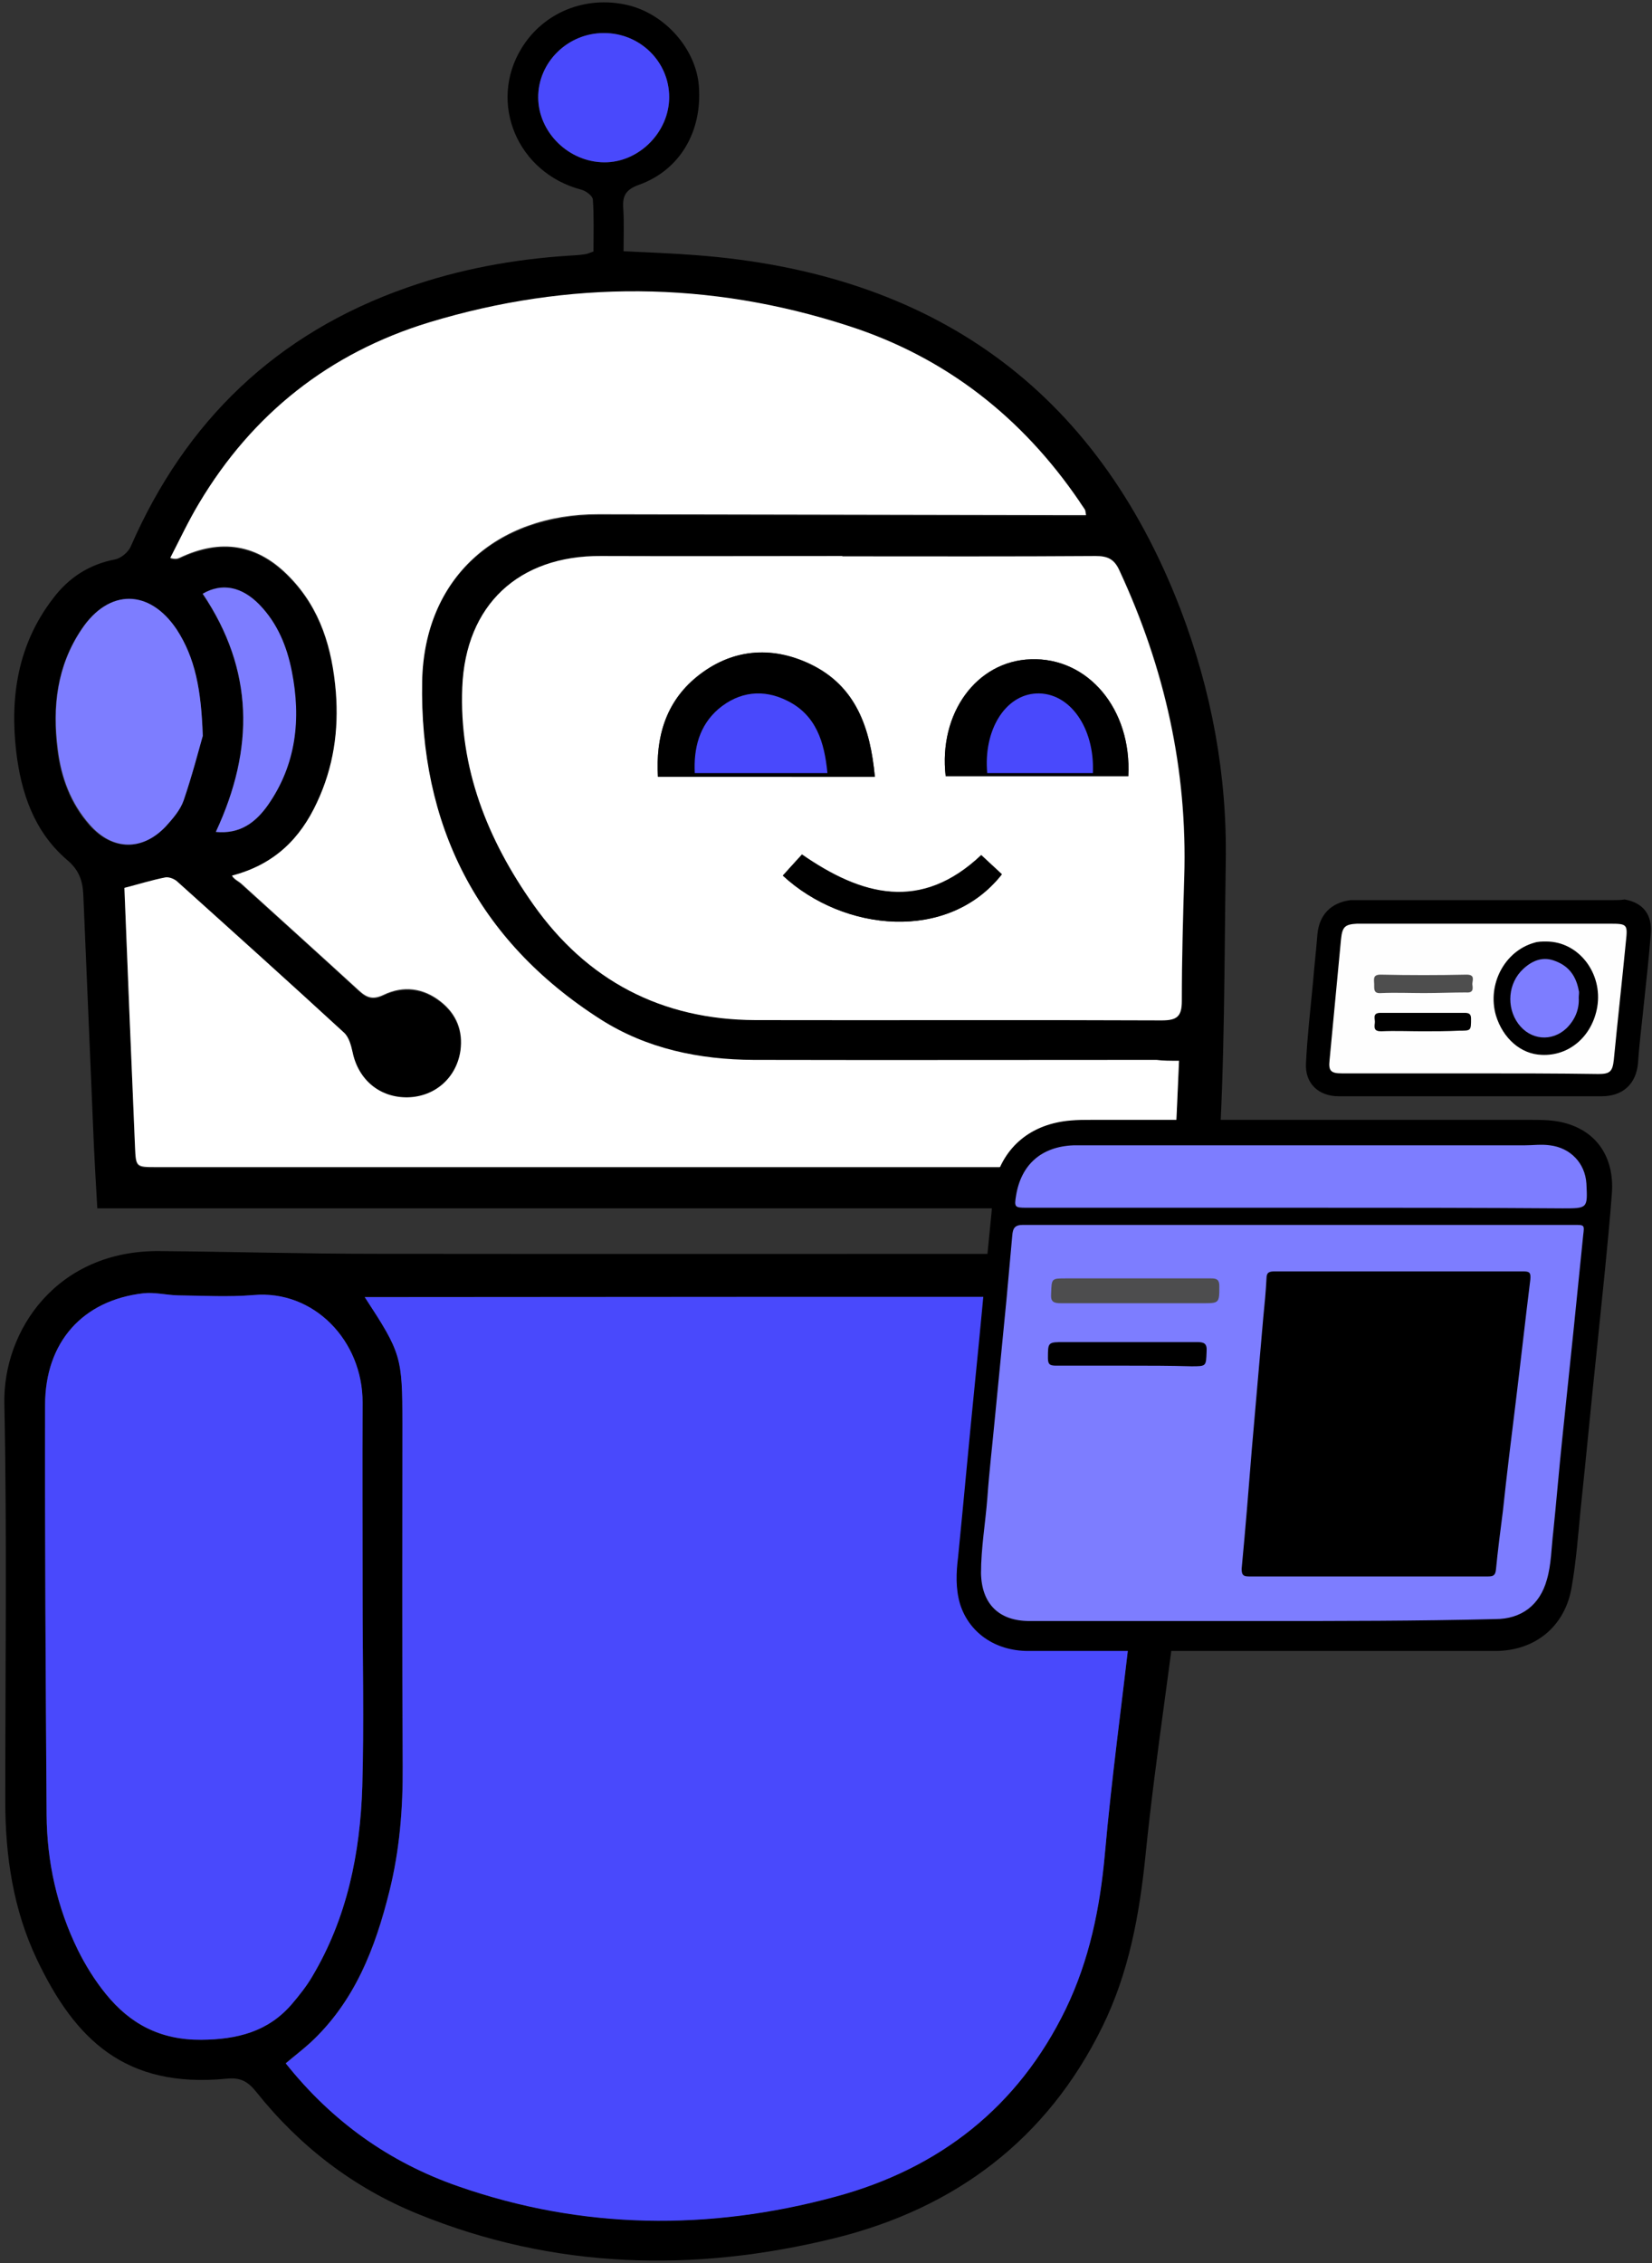 <svg width="65" height="89" viewBox="0 0 65 89" fill="none" xmlns="http://www.w3.org/2000/svg">
<rect x="0" y="0" width="65" height="89" fill="#333333" stroke="none"/>
<g clip-path="url(#clip0_155_33)">
<path d="M46.077 47.521C31.983 47.521 17.924 47.521 3.829 47.521C3.781 46.674 3.733 45.897 3.697 45.12C3.554 41.814 3.422 38.508 3.279 35.213C3.255 34.648 3.123 34.225 2.633 33.813C1.342 32.707 0.828 31.177 0.637 29.553C0.386 27.388 0.709 25.329 2.083 23.541C2.693 22.729 3.494 22.199 4.534 21.999C4.761 21.952 5.048 21.717 5.144 21.493C7.296 16.563 10.87 13.104 16.035 11.303C18.079 10.585 20.207 10.197 22.371 10.056C22.586 10.044 22.801 10.033 23.028 9.997C23.124 9.985 23.208 9.938 23.351 9.891C23.351 9.209 23.375 8.515 23.327 7.844C23.315 7.703 23.052 7.503 22.861 7.456C20.362 6.797 19.203 4.055 20.518 1.902C21.378 0.49 23.028 -0.181 24.678 0.196C26.16 0.537 27.392 1.925 27.499 3.396C27.631 5.185 26.746 6.691 25.144 7.267C24.618 7.456 24.487 7.703 24.523 8.197C24.558 8.738 24.535 9.291 24.535 9.88C25.515 9.927 26.435 9.962 27.356 10.033C36.669 10.727 43.1 15.28 46.436 23.929C47.667 27.141 48.289 30.483 48.229 33.919C48.169 37.837 48.193 41.755 47.942 45.65C47.619 50.745 47.117 55.828 46.579 60.899C46.149 64.924 45.48 68.924 45.073 72.948C44.834 75.313 44.416 77.596 43.364 79.726C41.2 84.126 37.601 86.845 32.843 88.021C27.296 89.386 21.785 89.245 16.441 87.068C13.895 86.033 11.779 84.397 10.081 82.267C9.758 81.867 9.472 81.691 8.91 81.75C4.917 82.138 2.944 80.197 1.45 77.055C0.517 75.09 0.207 72.984 0.207 70.83C0.207 65.618 0.278 60.405 0.171 55.204C0.111 52.31 2.251 49.156 6.292 49.203C9.137 49.227 11.97 49.309 14.815 49.309C24.917 49.321 35.007 49.309 45.109 49.309C45.993 49.309 45.993 49.309 46.041 48.427C46.029 48.168 46.053 47.874 46.077 47.521ZM45.838 51.004C35.282 51.004 24.834 51.004 14.349 51.004C15.796 53.204 15.832 53.345 15.832 55.993C15.832 60.476 15.808 64.959 15.843 69.442C15.855 71.113 15.724 72.76 15.317 74.384C14.756 76.608 13.955 78.726 12.197 80.338C11.898 80.608 11.576 80.855 11.241 81.138C13.058 83.409 15.317 85.021 18.031 85.974C22.921 87.68 27.894 87.727 32.855 86.386C36.968 85.28 40.064 82.856 41.929 79.008C42.861 77.078 43.28 75.031 43.471 72.901C43.734 69.936 44.141 66.994 44.475 64.041C44.822 61.005 45.181 57.981 45.503 54.946C45.635 53.651 45.719 52.345 45.838 51.004ZM46.388 41.72C46.017 41.72 45.766 41.72 45.503 41.72C40.219 41.72 34.935 41.732 29.651 41.72C27.511 41.72 25.443 41.296 23.638 40.131C18.76 37.013 16.501 32.448 16.609 26.823C16.68 22.764 19.526 20.258 23.554 20.258C29.711 20.269 35.88 20.281 42.036 20.293C42.264 20.293 42.491 20.293 42.73 20.293C42.706 20.163 42.706 20.116 42.694 20.093C42.622 19.975 42.551 19.858 42.467 19.752C40.231 16.457 37.219 14.092 33.393 12.857C27.918 11.08 22.383 11.044 16.884 12.715C12.95 13.915 9.926 16.316 7.834 19.822C7.415 20.517 7.081 21.258 6.698 21.976C6.889 22.034 6.985 22.011 7.057 21.976C8.694 21.199 10.129 21.422 11.384 22.717C12.616 23.976 13.07 25.553 13.213 27.247C13.333 28.765 13.118 30.212 12.472 31.589C11.815 33.013 10.787 34.036 9.125 34.472C9.232 34.625 9.388 34.683 9.495 34.789C11.05 36.19 12.604 37.59 14.134 39.002C14.445 39.284 14.684 39.355 15.102 39.155C15.867 38.79 16.656 38.884 17.338 39.425C17.959 39.92 18.21 40.578 18.115 41.355C17.971 42.426 17.111 43.167 16.047 43.191C14.947 43.214 14.098 42.508 13.871 41.414C13.811 41.143 13.727 40.826 13.536 40.649C11.36 38.649 9.161 36.672 6.961 34.695C6.853 34.589 6.638 34.519 6.507 34.542C5.969 34.648 5.443 34.813 4.893 34.954C5.036 38.343 5.168 41.743 5.311 45.144C5.347 45.932 5.347 45.932 6.148 45.932C19.227 45.932 32.305 45.932 45.372 45.932C45.527 45.932 45.707 45.968 45.85 45.92C45.982 45.873 46.185 45.744 46.197 45.638C46.281 44.332 46.328 43.073 46.388 41.72ZM33.142 21.881C33.142 21.87 33.142 21.87 33.142 21.858C29.986 21.858 26.818 21.87 23.662 21.858C20.398 21.846 18.33 23.788 18.198 27.012C18.067 30.2 19.191 33.013 20.996 35.566C23.1 38.543 26.017 40.108 29.735 40.108C35.067 40.12 40.387 40.108 45.719 40.12C46.316 40.12 46.508 39.967 46.508 39.367C46.508 37.743 46.544 36.119 46.603 34.495C46.735 30.271 45.838 26.27 44.057 22.434C43.854 21.987 43.591 21.858 43.112 21.858C39.777 21.893 36.454 21.881 33.142 21.881ZM14.265 62.747C14.265 60.217 14.254 57.699 14.265 55.169C14.277 52.733 12.341 50.721 9.974 50.933C8.993 51.015 7.989 50.957 6.997 50.945C6.543 50.933 6.088 50.815 5.646 50.862C3.255 51.133 1.773 52.78 1.773 55.263C1.761 60.629 1.797 65.994 1.832 71.36C1.844 73.219 2.239 75.019 3.064 76.69C3.363 77.302 3.733 77.89 4.164 78.42C5.108 79.596 6.303 80.232 7.917 80.22C9.34 80.208 10.547 79.902 11.48 78.82C11.779 78.479 12.054 78.114 12.281 77.737C13.656 75.431 14.17 72.889 14.254 70.266C14.325 67.759 14.265 65.253 14.265 62.747ZM7.977 28.941C7.917 27.129 7.678 25.87 6.925 24.764C5.849 23.164 4.259 23.164 3.195 24.753C2.227 26.2 2.048 27.812 2.251 29.483C2.394 30.589 2.765 31.612 3.518 32.46C4.415 33.46 5.586 33.483 6.507 32.507C6.782 32.212 7.069 31.871 7.2 31.495C7.559 30.495 7.822 29.483 7.977 28.941ZM23.746 1.302C22.335 1.313 21.163 2.455 21.175 3.843C21.187 5.208 22.371 6.373 23.77 6.385C25.144 6.397 26.34 5.196 26.328 3.82C26.328 2.42 25.168 1.29 23.746 1.302ZM8.491 32.718C9.448 32.813 10.057 32.342 10.524 31.671C11.647 30.059 11.839 28.271 11.468 26.4C11.277 25.423 10.906 24.517 10.201 23.788C9.495 23.058 8.706 22.917 7.965 23.352C9.986 26.341 10.021 29.447 8.491 32.718Z" fill="black"/>
<path d="M45.84 51.002C45.732 52.355 45.649 53.661 45.505 54.956C45.182 57.992 44.824 61.016 44.477 64.051C44.142 67.005 43.736 69.946 43.473 72.912C43.282 75.041 42.863 77.089 41.931 79.018C40.066 82.854 36.969 85.29 32.857 86.396C27.896 87.737 22.923 87.69 18.033 85.984C15.319 85.043 13.06 83.431 11.243 81.148C11.577 80.866 11.9 80.619 12.199 80.348C13.956 78.724 14.769 76.618 15.319 74.394C15.726 72.77 15.857 71.123 15.845 69.452C15.821 64.969 15.833 60.486 15.833 56.003C15.833 53.355 15.786 53.214 14.351 51.014C24.835 51.002 35.284 51.002 45.84 51.002Z" fill="#4949FC"/>
<path d="M46.39 41.718C46.33 43.071 46.282 44.331 46.199 45.601C46.187 45.707 45.983 45.837 45.852 45.884C45.708 45.931 45.541 45.895 45.374 45.895C32.295 45.895 19.216 45.895 6.15 45.895C5.349 45.895 5.349 45.895 5.313 45.107C5.169 41.706 5.026 38.306 4.895 34.917C5.444 34.776 5.97 34.611 6.508 34.505C6.652 34.482 6.855 34.564 6.963 34.658C9.162 36.635 11.362 38.612 13.538 40.612C13.729 40.789 13.813 41.106 13.873 41.377C14.1 42.471 14.949 43.177 16.048 43.154C17.112 43.13 17.961 42.389 18.117 41.318C18.224 40.553 17.973 39.883 17.34 39.389C16.658 38.847 15.869 38.753 15.104 39.118C14.686 39.318 14.447 39.247 14.136 38.965C12.594 37.553 11.039 36.153 9.497 34.752C9.378 34.647 9.222 34.588 9.127 34.435C10.8 33.999 11.816 32.976 12.474 31.552C13.12 30.175 13.335 28.728 13.215 27.21C13.072 25.504 12.617 23.939 11.386 22.68C10.131 21.386 8.684 21.162 7.058 21.939C6.975 21.974 6.891 21.997 6.7 21.939C7.07 21.221 7.417 20.48 7.835 19.785C9.928 16.279 12.952 13.879 16.885 12.678C22.396 11.008 27.931 11.043 33.395 12.82C37.22 14.055 40.221 16.42 42.469 19.715C42.54 19.832 42.624 19.938 42.696 20.056C42.708 20.091 42.708 20.127 42.732 20.256C42.492 20.256 42.265 20.256 42.038 20.256C35.882 20.244 29.713 20.233 23.556 20.221C19.539 20.209 16.694 22.727 16.61 26.787C16.503 32.399 18.75 36.976 23.64 40.094C25.457 41.248 27.513 41.671 29.653 41.683C34.937 41.695 40.221 41.683 45.505 41.683C45.768 41.718 46.031 41.718 46.39 41.718Z" fill="white"/>
<path d="M33.144 21.88C36.468 21.88 39.779 21.892 43.102 21.868C43.581 21.868 43.844 21.986 44.047 22.445C45.828 26.281 46.725 30.281 46.593 34.505C46.545 36.129 46.498 37.753 46.498 39.377C46.498 39.977 46.306 40.13 45.709 40.13C40.377 40.106 35.057 40.13 29.725 40.118C26.019 40.106 23.09 38.553 20.986 35.576C19.181 33.023 18.057 30.211 18.189 27.022C18.32 23.798 20.4 21.845 23.652 21.868C26.808 21.88 29.976 21.868 33.132 21.868C33.144 21.868 33.144 21.868 33.144 21.88ZM34.423 30.552C34.244 28.634 33.694 26.987 31.889 26.116C30.335 25.375 28.757 25.527 27.418 26.61C26.186 27.61 25.804 28.999 25.888 30.54C28.745 30.552 31.542 30.552 34.423 30.552ZM37.209 30.528C39.636 30.528 42.015 30.528 44.394 30.528C44.537 27.893 42.804 25.845 40.556 25.928C38.428 25.998 36.922 28.046 37.209 30.528ZM30.801 34.435C33.204 36.659 37.316 37.059 39.42 34.376C39.157 34.129 38.883 33.882 38.608 33.623C36.228 35.87 33.897 35.223 31.554 33.599C31.279 33.905 31.04 34.176 30.801 34.435Z" fill="white"/>
<path d="M14.267 62.745C14.267 65.251 14.327 67.758 14.255 70.264C14.171 72.888 13.657 75.43 12.283 77.736C12.056 78.124 11.769 78.477 11.482 78.818C10.549 79.901 9.342 80.207 7.919 80.219C6.305 80.23 5.122 79.595 4.165 78.418C3.735 77.889 3.364 77.289 3.065 76.689C2.241 75.006 1.846 73.217 1.834 71.358C1.798 65.993 1.762 60.627 1.774 55.262C1.774 52.779 3.257 51.132 5.648 50.861C6.09 50.814 6.544 50.931 6.999 50.943C7.991 50.955 8.995 51.014 9.975 50.931C12.354 50.72 14.279 52.732 14.267 55.167C14.255 57.685 14.267 60.215 14.267 62.745Z" fill="#4949FC"/>
<path d="M7.979 28.94C7.824 29.481 7.561 30.505 7.226 31.482C7.094 31.858 6.807 32.187 6.532 32.493C5.612 33.47 4.44 33.458 3.544 32.446C2.791 31.599 2.408 30.575 2.276 29.469C2.061 27.799 2.241 26.186 3.221 24.739C4.285 23.151 5.875 23.151 6.951 24.751C7.68 25.869 7.919 27.128 7.979 28.94Z" fill="#7D7DFF"/>
<path d="M23.748 1.3C25.17 1.288 26.33 2.418 26.33 3.818C26.33 5.195 25.134 6.395 23.771 6.383C22.373 6.372 21.189 5.207 21.177 3.842C21.165 2.453 22.337 1.3 23.748 1.3Z" fill="#4949FC"/>
<path d="M8.493 32.717C10.023 29.434 9.987 26.34 7.979 23.351C8.72 22.915 9.509 23.057 10.215 23.786C10.92 24.516 11.29 25.422 11.482 26.398C11.852 28.269 11.661 30.07 10.537 31.67C10.059 32.34 9.449 32.811 8.493 32.717Z" fill="#7D7DFF"/>
<path d="M34.423 30.552C31.554 30.552 28.757 30.552 25.888 30.552C25.792 28.999 26.187 27.622 27.418 26.622C28.757 25.527 30.335 25.375 31.889 26.128C33.682 26.986 34.244 28.634 34.423 30.552Z" fill="black"/>
<path d="M37.209 30.528C36.922 28.046 38.428 25.998 40.556 25.928C42.816 25.845 44.537 27.893 44.394 30.528C42.014 30.528 39.636 30.528 37.209 30.528Z" fill="black"/>
<path d="M30.801 34.435C31.04 34.164 31.291 33.894 31.554 33.611C33.897 35.235 36.24 35.882 38.607 33.635C38.882 33.894 39.157 34.141 39.42 34.388C37.316 37.059 33.204 36.659 30.801 34.435Z" fill="black"/>
</g>
<path d="M32.556 30.405C30.805 30.405 29.087 30.405 27.337 30.405C27.287 29.418 27.519 28.534 28.262 27.887C29.087 27.189 30.045 27.087 30.987 27.564C32.11 28.125 32.44 29.18 32.556 30.405Z" fill="#4949FC"/>
<path d="M38.844 30.405C38.688 28.721 39.547 27.326 40.782 27.272C42.079 27.218 43.08 28.612 43.001 30.405C41.626 30.405 40.251 30.405 38.844 30.405Z" fill="#4949FC"/>
<path d="M53.141 35.399C53.542 35.399 53.919 35.399 54.32 35.399C57.379 35.399 60.438 35.399 63.497 35.399C63.647 35.399 63.773 35.399 63.923 35.374C64.65 35.5 65.026 35.975 64.951 36.752C64.876 37.678 64.775 38.605 64.675 39.532C64.6 40.283 64.5 41.035 64.45 41.811C64.374 42.638 63.848 43.113 63.02 43.113C59.56 43.113 56.125 43.113 52.665 43.113C51.888 43.113 51.336 42.612 51.386 41.811C51.436 40.759 51.562 39.682 51.662 38.63C51.712 38.004 51.787 37.353 51.837 36.727C51.913 35.975 52.364 35.5 53.141 35.399Z" fill="black"/>
<path d="M57.88 42.213C56.175 42.213 54.495 42.213 52.791 42.213C52.364 42.213 52.264 42.112 52.314 41.687C52.465 40.109 52.615 38.506 52.765 36.928C52.816 36.452 52.916 36.352 53.392 36.327C53.518 36.327 53.643 36.327 53.743 36.327C56.953 36.327 60.137 36.327 63.346 36.327C64.023 36.327 64.048 36.352 63.973 37.028C63.823 38.581 63.647 40.134 63.497 41.687C63.447 42.138 63.346 42.238 62.895 42.238C61.24 42.213 59.56 42.213 57.88 42.213Z" fill="#FEFEFE"/>
<path d="M60.839 37.027C62.118 37.027 63.071 38.279 62.845 39.607C62.644 40.759 61.742 41.535 60.664 41.485C59.836 41.46 59.134 40.834 58.858 39.932C58.507 38.705 59.209 37.403 60.363 37.077C60.513 37.027 60.664 37.027 60.839 37.027Z" fill="black"/>
<path d="M56.025 39.056C55.473 39.056 54.922 39.031 54.345 39.056C54.044 39.081 54.069 38.906 54.069 38.706C54.069 38.53 53.994 38.33 54.32 38.33C55.448 38.355 56.576 38.355 57.705 38.33C58.056 38.33 57.93 38.556 57.93 38.706C57.955 38.881 57.98 39.056 57.68 39.031C57.153 39.031 56.576 39.056 56.025 39.056Z" fill="#4E4E4E"/>
<path d="M55.975 40.559C55.423 40.559 54.897 40.534 54.345 40.559C54.069 40.559 54.069 40.434 54.094 40.234C54.12 40.083 53.969 39.833 54.32 39.833C55.423 39.833 56.527 39.833 57.63 39.833C57.805 39.833 57.88 39.883 57.88 40.058C57.88 40.534 57.88 40.534 57.429 40.534C56.953 40.559 56.451 40.559 55.975 40.559Z" fill="black"/>
<path d="M62.118 39.231C62.143 39.707 61.967 40.108 61.641 40.434C61.065 40.985 60.212 40.91 59.736 40.258C59.259 39.607 59.334 38.655 59.936 38.104C60.312 37.754 60.739 37.603 61.215 37.804C61.742 38.004 62.017 38.405 62.118 38.956C62.143 39.031 62.118 39.131 62.118 39.231Z" fill="#7D7DFF"/>
<path d="M49.706 64.928C46.622 64.928 43.538 64.928 40.454 64.928C39.151 64.928 38.123 64.202 37.772 63.075C37.596 62.474 37.621 61.848 37.696 61.246C37.922 58.992 38.123 56.738 38.348 54.509C38.574 52.28 38.774 50.051 39 47.822C39.05 47.397 39.025 46.971 39.126 46.545C39.477 45.092 40.58 44.191 42.134 44.066C42.41 44.041 42.686 44.041 42.962 44.041C48.703 44.041 54.445 44.041 60.187 44.041C60.588 44.041 60.964 44.041 61.366 44.116C62.845 44.416 63.522 45.543 63.422 46.921C63.271 48.924 63.045 50.928 62.845 52.932C62.619 55.06 62.419 57.214 62.193 59.343C62.093 60.37 62.017 61.397 61.842 62.399C61.591 63.951 60.413 64.928 58.833 64.928C55.799 64.928 52.74 64.928 49.706 64.928Z" fill="black"/>
<path d="M49.656 63.751C46.597 63.751 43.563 63.751 40.505 63.751C39.301 63.751 38.624 63.074 38.599 61.872C38.599 60.87 38.774 59.894 38.85 58.892C38.925 57.84 39.05 56.788 39.151 55.711C39.301 54.183 39.451 52.63 39.602 51.103C39.677 50.276 39.752 49.425 39.828 48.598C39.852 48.298 39.928 48.172 40.254 48.172C47.475 48.172 54.696 48.172 61.942 48.172C62.343 48.172 62.343 48.172 62.293 48.573C62.168 49.8 62.042 51.028 61.917 52.28C61.767 53.733 61.616 55.16 61.466 56.613C61.34 57.815 61.24 59.042 61.115 60.244C61.04 60.87 61.04 61.522 60.864 62.123C60.588 63.124 59.861 63.675 58.833 63.675C55.749 63.751 52.715 63.751 49.656 63.751Z" fill="#7D7DFF"/>
<path d="M51.161 47.497C47.575 47.497 43.99 47.497 40.379 47.497C39.928 47.497 39.903 47.472 39.978 47.021C40.178 45.794 40.981 45.093 42.234 45.043C42.41 45.043 42.56 45.043 42.736 45.043C48.478 45.043 54.22 45.043 59.961 45.043C60.312 45.043 60.638 44.993 60.989 45.043C61.792 45.143 62.368 45.744 62.419 46.545C62.469 47.522 62.469 47.522 61.491 47.522C58.081 47.497 54.621 47.497 51.161 47.497Z" fill="#7D7DFF"/>
<path d="M55.047 50.001C56.677 50.001 58.307 50.001 59.937 50.001C60.187 50.001 60.237 50.051 60.212 50.326C60.012 51.929 59.836 53.532 59.636 55.16C59.46 56.587 59.285 57.99 59.134 59.418C59.034 60.194 58.934 60.97 58.858 61.747C58.833 61.947 58.758 61.997 58.557 61.997C55.423 61.997 52.264 61.997 49.13 61.997C48.904 61.997 48.854 61.922 48.854 61.697C49.004 60.119 49.13 58.566 49.255 56.988C49.406 55.26 49.556 53.532 49.706 51.804C49.757 51.303 49.807 50.777 49.832 50.276C49.832 50.026 49.957 50.001 50.158 50.001C51.788 50.001 53.417 50.001 55.047 50.001Z" fill="black"/>
<path d="M44.692 50.276C45.669 50.276 46.672 50.276 47.65 50.276C47.876 50.276 47.976 50.327 47.976 50.577C47.976 51.253 47.976 51.253 47.299 51.253C45.444 51.253 43.588 51.253 41.758 51.253C41.457 51.253 41.332 51.203 41.357 50.877C41.382 50.276 41.357 50.276 41.959 50.276C42.886 50.276 43.789 50.276 44.692 50.276Z" fill="#4D4D4E"/>
<path d="M44.341 53.708C43.413 53.708 42.485 53.708 41.558 53.708C41.307 53.708 41.232 53.658 41.232 53.407C41.232 52.781 41.232 52.781 41.884 52.781C43.614 52.781 45.369 52.781 47.099 52.781C47.375 52.781 47.5 52.831 47.475 53.157C47.45 53.733 47.475 53.733 46.873 53.733C46.021 53.708 45.193 53.708 44.341 53.708Z" fill="black"/>
<defs>
<clipPath id="clip0_155_33">
<rect width="48.07" height="88.826" fill="white" transform="translate(0.161 0.1)"/>
</clipPath>
</defs>
</svg>

